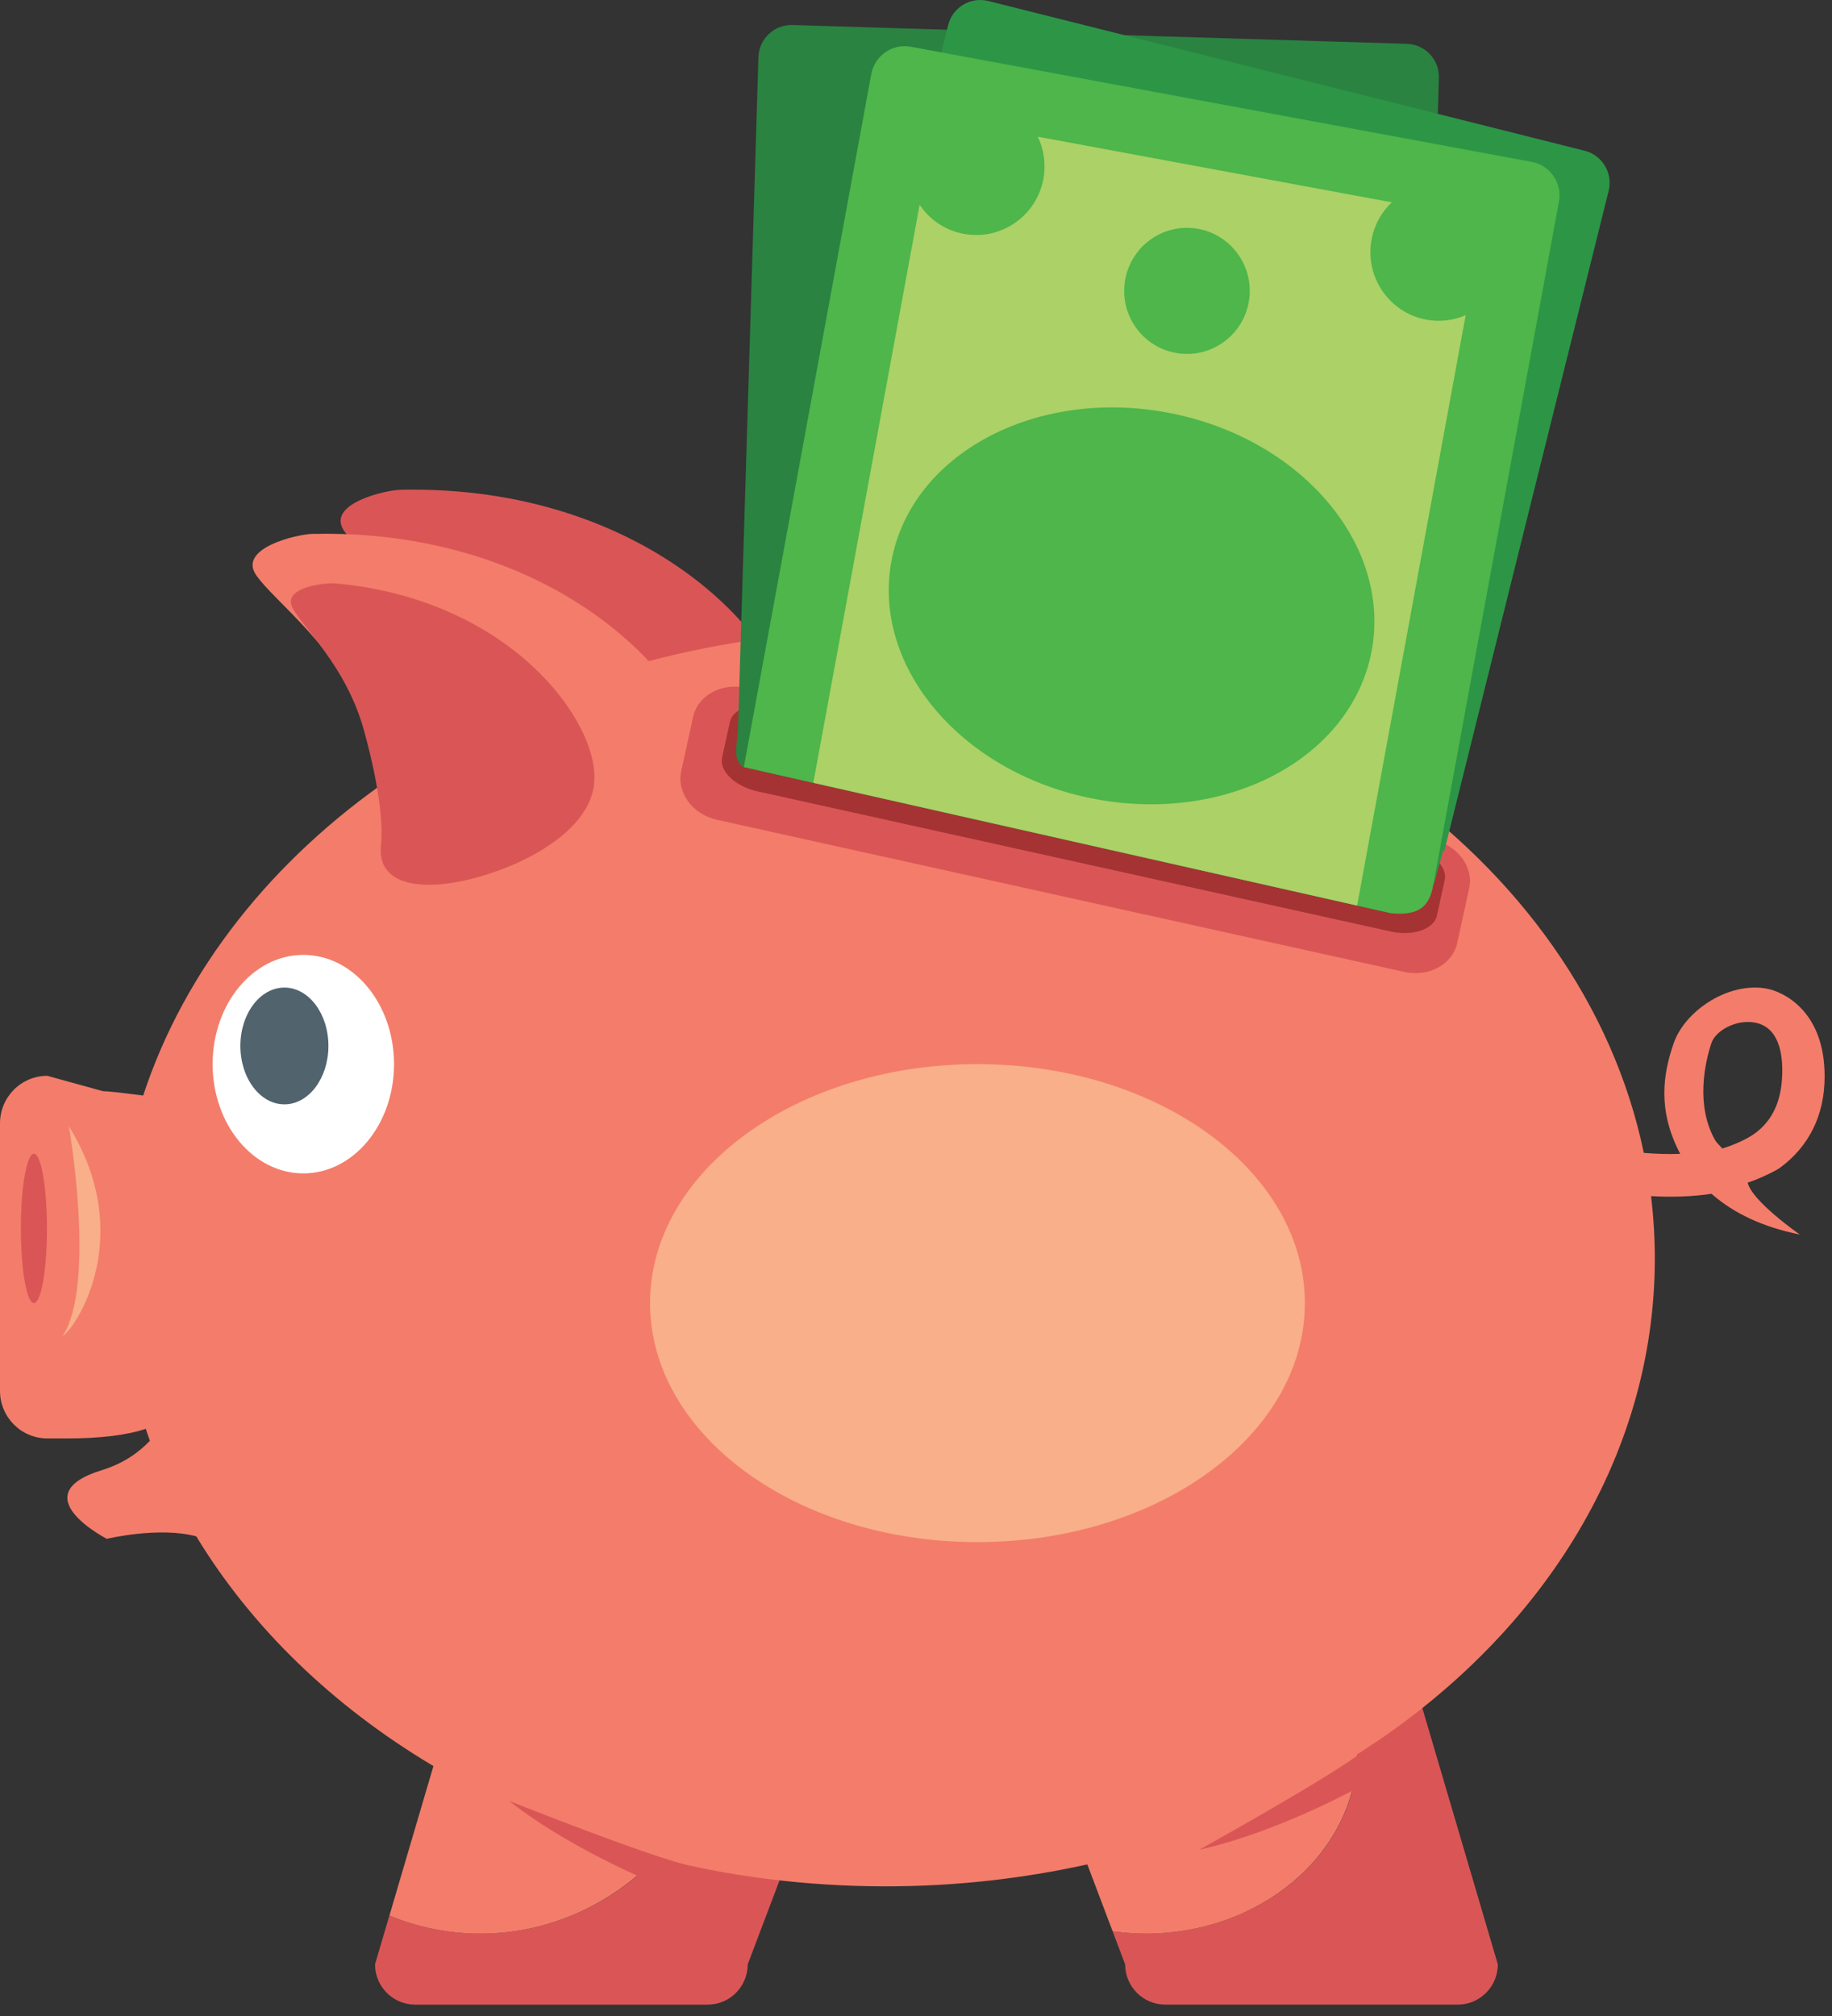 <svg width="90" height="99" viewBox="0 0 90 99" fill="none" xmlns="http://www.w3.org/2000/svg">
<rect x="0" y="0" width="90" height="99" fill="#333333" stroke="none"/>
<path d="M68.716 79.947C68.716 78.854 67.834 77.966 66.745 77.966H62.111C61.981 77.966 61.69 77.981 61.284 78.007C64.507 79.541 66.695 82.511 66.695 85.923C66.695 90.914 62.025 94.957 56.266 94.957C55.718 94.957 55.184 94.91 54.659 94.839L55.274 96.464C55.274 97.555 56.156 98.441 57.245 98.441L71.613 98.442C72.701 98.442 73.583 97.555 73.583 96.464L68.716 79.947ZM35.728 78.425C35.964 79.449 36.103 80.512 36.103 81.612C36.103 88.983 30.499 94.957 23.587 94.957C22.014 94.957 20.516 94.635 19.129 94.07L18.423 96.464C18.423 97.555 19.306 98.442 20.395 98.442H34.763C35.851 98.442 36.733 97.555 36.733 96.464L42.991 79.947C42.991 79.335 39.23 78.787 35.728 78.425ZM19.684 24.052C18.903 24.068 16.019 24.748 16.896 26.058C17.773 27.365 21.033 29.634 22.749 33.909C24.465 38.183 24.812 40.626 24.812 41.759C24.812 42.893 25.507 44.552 28.984 43.941C32.46 43.33 39.066 39.928 38.978 35.74C38.891 31.553 31.852 23.79 19.684 24.052Z" fill="#DA5656"/>
<path d="M84.257 55.986C83.283 54.284 83.766 52.13 84.079 51.215C84.256 50.694 85.044 50.186 85.864 50.186C85.979 50.186 86.095 50.196 86.208 50.216C87.388 50.434 87.592 51.739 87.554 52.794C87.509 54.082 87.075 55.017 86.227 55.647C85.819 55.951 85.142 56.241 84.606 56.4C84.487 56.245 84.356 56.156 84.257 55.986ZM85.858 58.073C86.337 57.928 87.207 57.523 87.467 57.33C88.84 56.309 89.635 54.809 89.638 52.869C89.644 49.596 87.55 48.689 86.801 48.55C84.932 48.2 82.771 49.619 82.213 51.256C81.701 52.757 81.416 54.513 82.543 56.663C81.938 56.686 81.332 56.662 80.754 56.615C77.73 42.057 62.216 30.968 43.519 30.968C39.453 30.968 35.539 31.498 31.869 32.469C28.747 29.129 23.095 26.05 15.36 26.217C14.579 26.234 11.697 26.915 12.572 28.224C13.447 29.532 16.709 31.801 18.423 36.075C18.734 36.849 18.988 37.544 19.214 38.201C13.387 42.204 9.064 47.618 7.034 53.799C5.995 53.663 5.272 53.584 5.055 53.584L2.324 52.831C1.04 52.831 0 53.875 0 55.164V68.304C0 69.591 1.04 70.637 2.324 70.637H3.309C4.884 70.637 6.223 70.483 7.161 70.166C7.229 70.362 7.292 70.557 7.365 70.752C6.813 71.331 6.055 71.87 5.017 72.191C1.044 73.409 5.248 75.567 5.248 75.567C5.248 75.567 7.801 74.954 9.643 75.446C12.362 79.933 16.377 83.802 21.293 86.726L19.13 94.07C20.516 94.635 22.015 94.957 23.587 94.957C26.95 94.957 29.997 93.537 32.245 91.233C35.806 92.143 39.592 92.633 43.519 92.633C46.944 92.633 50.261 92.252 53.416 91.556L54.659 94.839C55.184 94.91 55.718 94.957 56.266 94.957C61.938 94.957 66.543 91.033 66.682 86.147C75.571 80.506 81.296 71.702 81.296 61.8C81.296 60.766 81.231 59.747 81.11 58.739C82.048 58.791 83.076 58.776 84.081 58.623C85.179 59.592 86.632 60.266 88.42 60.625C88.42 60.625 86.059 58.988 85.858 58.073Z" fill="#F37D6A"/>
<path d="M16.495 28.649C15.941 28.599 13.851 28.849 14.366 29.844C14.88 30.838 17.003 32.699 17.877 35.855C18.749 39.011 18.802 40.764 18.712 41.565C18.622 42.365 18.982 43.591 21.485 43.437C23.99 43.284 28.924 41.407 29.194 38.444C29.464 35.48 25.108 29.435 16.495 28.649Z" fill="#DA5656"/>
<path d="M19.357 52.258C19.357 55.22 17.363 57.622 14.902 57.622C12.441 57.622 10.446 55.22 10.446 52.258C10.446 49.294 12.441 46.892 14.902 46.892C17.363 46.892 19.357 49.294 19.357 52.258Z" fill="white"/>
<path d="M16.134 51.362C16.134 52.947 15.166 54.232 13.971 54.232C12.778 54.232 11.809 52.947 11.809 51.362C11.809 49.778 12.778 48.497 13.971 48.497C15.166 48.497 16.134 49.778 16.134 51.362Z" fill="#51636D"/>
<path d="M71.588 46.309C71.358 47.36 70.192 47.996 68.987 47.729L35.23 40.261C34.024 39.995 33.233 38.925 33.464 37.874L34.051 35.197C34.282 34.147 35.447 33.511 36.653 33.778L70.411 41.246C71.617 41.512 72.407 42.58 72.176 43.631L71.588 46.309Z" fill="#DA5656"/>
<path d="M64.103 63.993C64.103 70.475 56.901 75.729 48.018 75.729C39.135 75.729 31.935 70.475 31.935 63.993C31.935 57.511 39.135 52.257 48.018 52.257C56.901 52.257 64.103 57.511 64.103 63.993Z" fill="#F9AF89"/>
<path d="M1.666 63.993C1.313 63.993 1.024 62.35 1.024 60.324C1.024 58.297 1.313 56.654 1.666 56.654C2.02 56.654 2.308 58.297 2.308 60.324C2.308 62.35 2.02 63.993 1.666 63.993ZM25.003 88.434C25.003 88.434 32.227 91.309 34.054 91.654C35.883 92 32.978 92.816 32.978 92.816C32.978 92.816 28.386 91.086 25.003 88.434ZM58.91 90.838C58.91 90.838 65.712 87.068 67.139 85.87C68.566 84.674 67.349 87.444 67.349 87.444C67.349 87.444 63.1 89.902 58.91 90.838Z" fill="#DA5656"/>
<path d="M3.387 55.315C3.387 55.315 4.737 63.092 3.07 65.623C3.785 65.161 6.688 60.64 3.387 55.315Z" fill="#F9AF89"/>
<path d="M70.593 44.956C70.443 45.636 69.423 45.987 68.311 45.742L37.216 38.863C36.106 38.618 35.327 37.868 35.476 37.188L35.855 35.459C36.005 34.779 37.026 34.427 38.136 34.673L69.231 41.551C70.342 41.797 71.122 42.547 70.973 43.227L70.593 44.956Z" fill="#A53333"/>
<path d="M36.485 37.658L68.189 44.81C68.672 44.673 69.101 44.514 69.458 44.332L70.689 3.831C70.717 2.93 70.012 2.179 69.114 2.152L38.932 1.228C38.036 1.199 37.286 1.906 37.259 2.806L36.258 35.705C36.195 36.496 36.18 36.634 36.18 36.634C36.124 36.937 36.15 37.391 36.485 37.658Z" fill="#2A8341"/>
<path d="M77.844 7.401L48.55 0.049C47.68 -0.17 46.796 0.361 46.579 1.234L37.452 37.877L68.338 44.846C69.607 44.42 70.404 43.826 70.544 43.064C70.549 43.045 70.549 43.026 70.552 43.007L70.905 41.75C70.92 41.777 70.929 41.804 70.943 41.833L79.026 9.379C79.245 8.505 78.715 7.617 77.844 7.401Z" fill="#2C9646"/>
<path d="M75.248 7.949L44.747 2.295C43.842 2.127 42.97 2.729 42.802 3.639L36.542 37.671L68.349 44.847C69.891 45.001 70.253 44.335 70.418 43.428L76.586 9.9C76.754 8.991 76.155 8.117 75.248 7.949Z" fill="#4EB64A"/>
<path d="M66.671 44.47L72.005 15.476C71.416 15.732 70.748 15.822 70.07 15.696C68.246 15.358 67.044 13.6 67.38 11.769C67.514 11.037 67.875 10.412 68.374 9.936L50.981 6.712C51.28 7.334 51.393 8.051 51.259 8.781C50.923 10.612 49.171 11.822 47.347 11.484C46.426 11.313 45.664 10.777 45.177 10.056L39.955 38.442L66.671 44.47Z" fill="#ABD167"/>
<path d="M57.336 20.258C63.853 21.466 68.354 26.694 67.389 31.939C66.424 37.182 60.359 40.453 53.843 39.246C47.327 38.038 42.826 32.808 43.792 27.564C44.756 22.32 50.82 19.05 57.336 20.258ZM58.872 11.24C60.547 11.552 61.653 13.167 61.345 14.846C61.034 16.529 59.425 17.639 57.752 17.328C56.077 17.018 54.97 15.405 55.279 13.724C55.589 12.043 57.197 10.931 58.872 11.24Z" fill="#4EB64A"/>
</svg>

